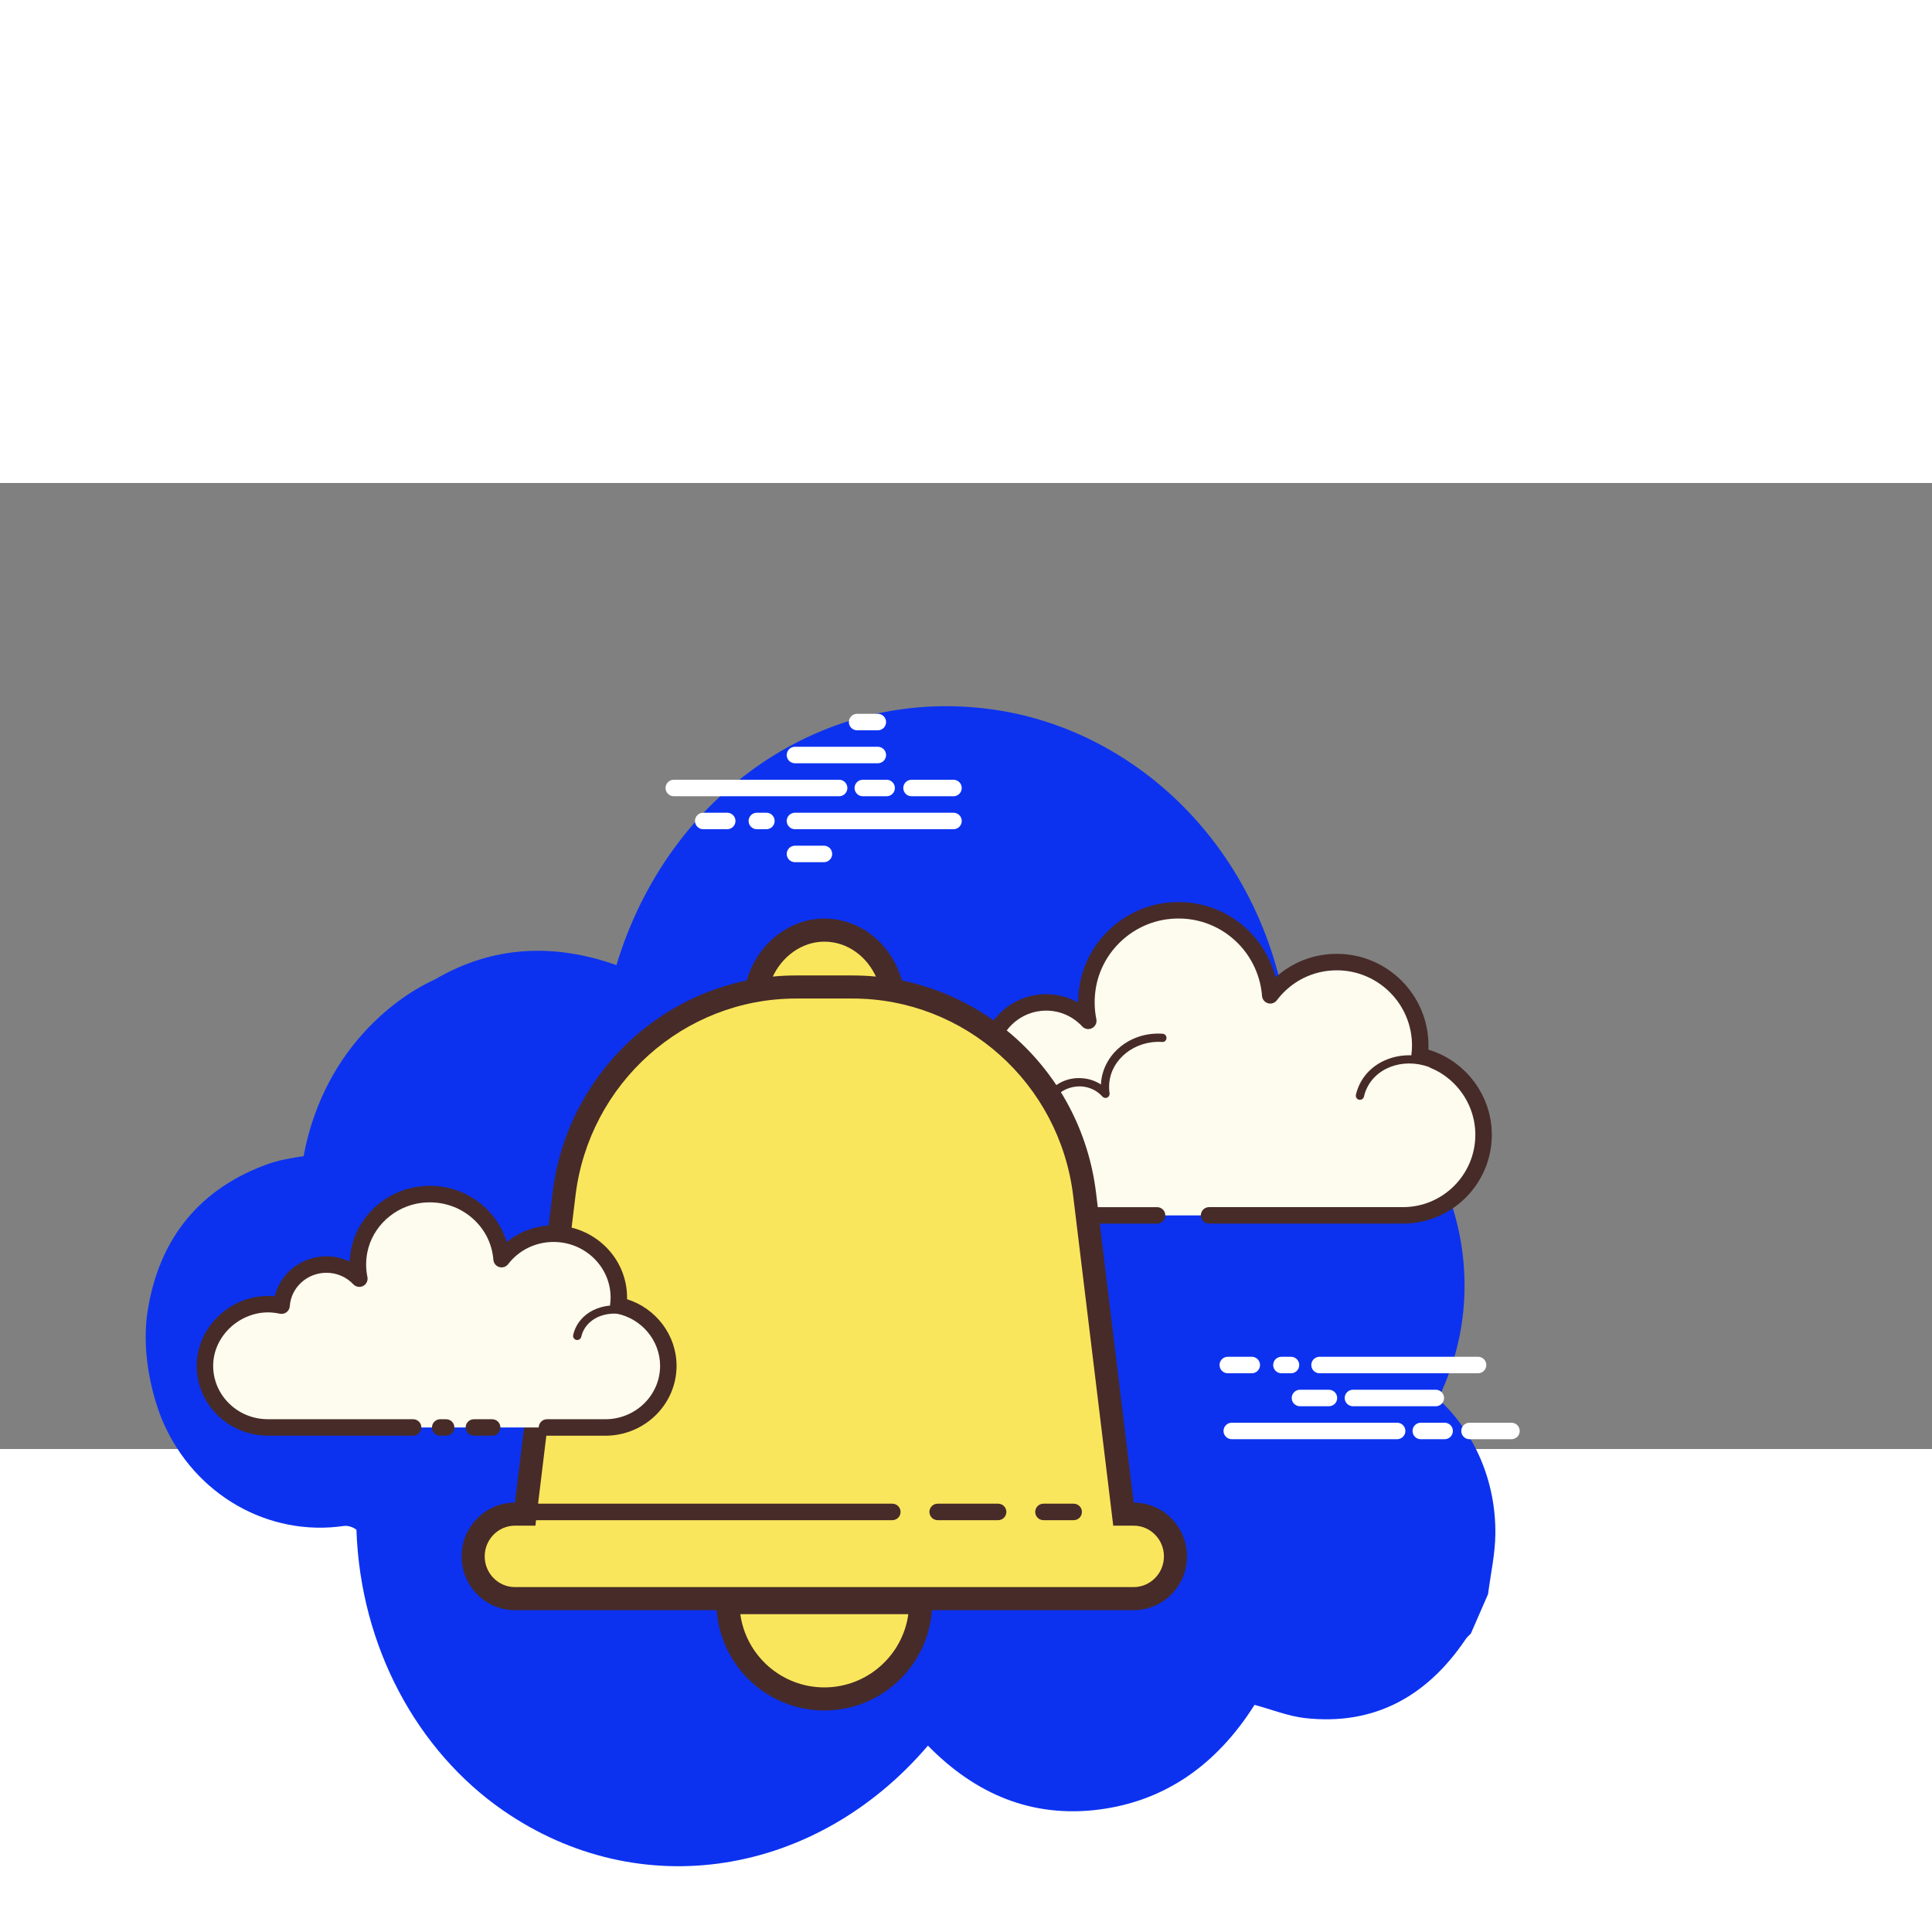 <svg xmlns="http://www.w3.org/2000/svg" x="0px" y="0px" width="100" height="100" viewBox="0,0,300,150">
<rect x="0" y="0" width="300" height="150" fill="#808080" stroke="none"/>
<g fill="none" fill-rule="nonzero" stroke="none" stroke-width="1" stroke-linecap="butt" stroke-linejoin="miter" stroke-miterlimit="10" stroke-dasharray="" stroke-dashoffset="0" font-family="none" font-weight="none" font-size="none" text-anchor="none" style="mix-blend-mode: normal"><g transform="scale(2.56,2.56)"><path d="M87.234,55.551c0.3,-0.616 0.566,-1.264 0.796,-1.943c2.633,-7.77 -1.349,-17.078 -9.733,-19.325c-0.906,-11.383 -8.906,-19.193 -17.941,-20.525c-10.341,-1.525 -19.814,5.044 -22.966,15.485c-3.799,-1.346 -7.501,-1.182 -10.99,0.857c-1.583,0.732 -3.031,1.812 -4.33,3.233c-1.907,2.086 -3.147,4.719 -3.652,7.495c-0.748,0.118 -1.483,0.236 -2.176,0.484c-4.04,1.449 -6.589,4.431 -7.288,8.923c-0.435,2.797 0.443,5.587 0.933,6.714c1.935,4.455 6.422,6.98 10.981,6.312c0.227,-0.033 0.557,0.069 0.752,0.233c0.241,7.12 3.698,13.417 8.884,17.014c8.321,5.772 19.027,3.994 25.781,-3.921c2.894,2.96 6.338,4.398 10.384,3.876c4.023,-0.519 7.147,-2.739 9.426,-6.349c1.053,0.283 2.051,0.691 3.083,0.804c4.042,0.442 7.297,-1.184 9.732,-4.8c0.083,-0.124 0.203,-0.219 0.306,-0.328c0.348,-0.798 0.696,-1.596 1.044,-2.394c0.155,-1.211 0.429,-2.423 0.443,-3.632c0.039,-3.256 -1.292,-6.224 -3.469,-8.213z" fill="#0c32f0"></path><path d="M73.337,44.423c0,0 11.691,0 11.762,0c2.7,0 4.888,-2.189 4.888,-4.889c0,-2.355 -1.666,-4.321 -3.884,-4.784c0.026,-0.206 0.043,-0.415 0.043,-0.628c0,-2.796 -2.267,-5.063 -5.063,-5.063c-1.651,0 -3.113,0.794 -4.037,2.017c-0.236,-3.113 -3.017,-5.514 -6.27,-5.116c-2.379,0.291 -4.346,2.13 -4.784,4.486c-0.14,0.756 -0.126,1.489 0.014,2.177c-0.638,-0.687 -1.546,-1.119 -2.557,-1.119c-1.85,0 -3.361,1.441 -3.48,3.261c-0.84,-0.186 -1.754,-0.174 -2.717,0.188c-1.84,0.691 -3.15,2.423 -3.227,4.387c-0.109,2.789 2.12,5.085 4.885,5.085c0.21,0 0.948,0 1.118,0h10.151" fill="#fdfcef"></path><path d="M85.099,44.923h-11.762c-0.276,0 -0.5,-0.224 -0.5,-0.5c0,-0.276 0.224,-0.5 0.5,-0.5h11.762c2.42,0 4.389,-1.969 4.389,-4.389c0,-2.066 -1.466,-3.873 -3.486,-4.295c-0.255,-0.053 -0.426,-0.293 -0.394,-0.552c0.023,-0.186 0.039,-0.374 0.039,-0.565c0,-2.517 -2.047,-4.563 -4.562,-4.563c-1.438,0 -2.765,0.663 -3.638,1.818c-0.125,0.166 -0.338,0.237 -0.54,0.178c-0.199,-0.059 -0.342,-0.234 -0.357,-0.441c-0.104,-1.377 -0.779,-2.671 -1.85,-3.549c-1.083,-0.888 -2.456,-1.282 -3.86,-1.109c-2.166,0.266 -3.956,1.943 -4.353,4.081c-0.124,0.667 -0.12,1.335 0.013,1.986c0.044,0.22 -0.062,0.442 -0.262,0.544c-0.2,0.104 -0.443,0.06 -0.595,-0.104c-0.575,-0.618 -1.353,-0.959 -2.19,-0.959c-1.569,0 -2.878,1.228 -2.981,2.794c-0.01,0.146 -0.082,0.279 -0.199,0.366c-0.117,0.089 -0.268,0.12 -0.408,0.089c-0.841,-0.185 -1.637,-0.132 -2.433,0.167c-1.669,0.627 -2.835,2.209 -2.903,3.938c-0.047,1.207 0.387,2.35 1.221,3.218c0.835,0.869 1.959,1.348 3.164,1.348h11.269c0.276,0 0.5,0.224 0.5,0.5c0,0.276 -0.224,0.5 -0.5,0.5h-11.271c-1.479,0 -2.858,-0.588 -3.884,-1.654c-1.025,-1.066 -1.558,-2.469 -1.5,-3.95c0.083,-2.126 1.51,-4.069 3.55,-4.835c0.8,-0.301 1.626,-0.398 2.468,-0.299c0.377,-1.822 1.998,-3.182 3.905,-3.182c0.684,0 1.354,0.18 1.944,0.51c0,-0.386 0.035,-0.772 0.106,-1.159c0.477,-2.562 2.621,-4.573 5.215,-4.891c1.679,-0.205 3.32,0.266 4.616,1.328c1.003,0.823 1.716,1.951 2.038,3.193c1.012,-0.916 2.319,-1.426 3.714,-1.426c3.067,0 5.562,2.496 5.562,5.563c0,0.083 -0.002,0.166 -0.007,0.248c2.254,0.673 3.848,2.776 3.848,5.164c0.001,2.973 -2.416,5.389 -5.388,5.389z" fill="#472b29"></path><path d="M70.504,33.655c-1.808,-0.119 -3.365,1.13 -3.476,2.789c-0.014,0.206 -0.005,0.409 0.025,0.606c-0.349,-0.394 -0.865,-0.661 -1.458,-0.7c-1.085,-0.071 -2.022,0.645 -2.158,1.62c-0.197,-0.054 -0.403,-0.09 -0.616,-0.104c-1.582,-0.104 -2.944,0.989 -3.042,2.441" fill="#fdfcef"></path><path d="M59.78,40.556c-0.006,0 -0.012,0 -0.017,-0.001c-0.138,-0.009 -0.242,-0.128 -0.233,-0.266c0.107,-1.587 1.588,-2.789 3.308,-2.674c0.137,0.009 0.273,0.026 0.409,0.053c0.274,-0.968 1.256,-1.645 2.366,-1.567c0.425,0.027 0.823,0.159 1.164,0.382c0,-0.019 0.002,-0.037 0.003,-0.056c0.12,-1.795 1.787,-3.16 3.742,-3.021c0.138,0.009 0.242,0.128 0.233,0.266c-0.009,0.138 -0.124,0.255 -0.266,0.232c-1.651,-0.105 -3.108,1.037 -3.21,2.557c-0.012,0.184 -0.004,0.37 0.023,0.553c0.017,0.109 -0.041,0.217 -0.141,0.264c-0.1,0.047 -0.219,0.022 -0.293,-0.061c-0.323,-0.365 -0.78,-0.584 -1.287,-0.617c-0.951,-0.034 -1.775,0.556 -1.894,1.404c-0.01,0.071 -0.05,0.135 -0.11,0.175c-0.06,0.039 -0.133,0.051 -0.204,0.032c-0.187,-0.051 -0.377,-0.083 -0.567,-0.097c-1.44,-0.092 -2.687,0.896 -2.775,2.209c-0.011,0.132 -0.121,0.233 -0.251,0.233z" fill="#472b29"></path><path d="M87.079,35.323c-1.699,-0.801 -3.664,-0.234 -4.389,1.267c-0.09,0.186 -0.157,0.379 -0.201,0.574" fill="#fdfcef"></path><path d="M82.489,37.414c-0.018,0 -0.037,-0.002 -0.056,-0.006c-0.134,-0.031 -0.219,-0.165 -0.188,-0.3c0.049,-0.217 0.123,-0.428 0.219,-0.627c0.783,-1.621 2.902,-2.239 4.721,-1.385c0.125,0.06 0.179,0.208 0.12,0.333c-0.059,0.126 -0.209,0.176 -0.333,0.12c-1.574,-0.744 -3.394,-0.227 -4.058,1.149c-0.08,0.165 -0.141,0.34 -0.182,0.521c-0.026,0.117 -0.129,0.195 -0.243,0.195z" fill="#472b29"></path><path d="M50.899,19h-10.03c-0.276,0 -0.5,-0.224 -0.5,-0.5c0,-0.276 0.224,-0.5 0.5,-0.5h10.03c0.276,0 0.5,0.224 0.5,0.5c0,0.276 -0.223,0.5 -0.5,0.5zM54.28,18.5c0,-0.276 -0.224,-0.5 -0.5,-0.5h-1.446c-0.276,0 -0.5,0.224 -0.5,0.5c0,0.276 0.224,0.5 0.5,0.5h1.446c0.277,0 0.5,-0.224 0.5,-0.5zM58.335,18.5c0,-0.276 -0.224,-0.5 -0.5,-0.5h-2.546c-0.276,0 -0.5,0.224 -0.5,0.5c0,0.276 0.224,0.5 0.5,0.5h2.546c0.277,0 0.5,-0.224 0.5,-0.5zM58.335,20.5c0,-0.276 -0.224,-0.5 -0.5,-0.5h-9.616c-0.276,0 -0.5,0.224 -0.5,0.5c0,0.276 0.224,0.5 0.5,0.5h9.616c0.277,0 0.5,-0.224 0.5,-0.5zM46.987,20.5c0,-0.276 -0.224,-0.5 -0.5,-0.5h-0.58c-0.276,0 -0.5,0.224 -0.5,0.5c0,0.276 0.224,0.5 0.5,0.5h0.58c0.276,0 0.5,-0.224 0.5,-0.5zM44.611,20.5c0,-0.276 -0.224,-0.5 -0.5,-0.5h-1.457c-0.276,0 -0.5,0.224 -0.5,0.5c0,0.276 0.224,0.5 0.5,0.5h1.457c0.276,0 0.5,-0.224 0.5,-0.5zM53.746,16.5c0,-0.276 -0.224,-0.5 -0.5,-0.5h-5.027c-0.276,0 -0.5,0.224 -0.5,0.5c0,0.276 0.224,0.5 0.5,0.5h5.027c0.277,0 0.5,-0.224 0.5,-0.5zM53.746,14.5c0,-0.276 -0.224,-0.5 -0.5,-0.5h-1.257c-0.276,0 -0.5,0.224 -0.5,0.5c0,0.276 0.224,0.5 0.5,0.5h1.257c0.277,0 0.5,-0.224 0.5,-0.5zM50.477,22.5c0,-0.276 -0.224,-0.5 -0.5,-0.5h-1.758c-0.276,0 -0.5,0.224 -0.5,0.5c0,0.276 0.224,0.5 0.5,0.5h1.758c0.277,0 0.5,-0.224 0.5,-0.5zM84.744,58h-10.03c-0.276,0 -0.5,-0.224 -0.5,-0.5c0,-0.276 0.224,-0.5 0.5,-0.5h10.031c0.276,0 0.5,0.224 0.5,0.5c0,0.276 -0.224,0.5 -0.501,0.5zM88.125,57.5c0,-0.276 -0.224,-0.5 -0.5,-0.5h-1.446c-0.276,0 -0.5,0.224 -0.5,0.5c0,0.276 0.224,0.5 0.5,0.5h1.446c0.277,0 0.5,-0.224 0.5,-0.5zM92.18,57.5c0,-0.276 -0.224,-0.5 -0.5,-0.5h-2.546c-0.276,0 -0.5,0.224 -0.5,0.5c0,0.276 0.224,0.5 0.5,0.5h2.546c0.276,0 0.5,-0.224 0.5,-0.5zM90.154,53.5c0,-0.276 -0.224,-0.5 -0.5,-0.5h-9.616c-0.276,0 -0.5,0.224 -0.5,0.5c0,0.276 0.224,0.5 0.5,0.5h9.616c0.276,0 0.5,-0.224 0.5,-0.5zM78.806,53.5c0,-0.276 -0.224,-0.5 -0.5,-0.5h-0.58c-0.276,0 -0.5,0.224 -0.5,0.5c0,0.276 0.224,0.5 0.5,0.5h0.58c0.277,0 0.5,-0.224 0.5,-0.5zM76.429,53.5c0,-0.276 -0.224,-0.5 -0.5,-0.5h-1.456c-0.276,0 -0.5,0.224 -0.5,0.5c0,0.276 0.224,0.5 0.5,0.5h1.456c0.277,0 0.5,-0.224 0.5,-0.5zM87.591,55.5c0,-0.276 -0.224,-0.5 -0.5,-0.5h-5.027c-0.276,0 -0.5,0.224 -0.5,0.5c0,0.276 0.224,0.5 0.5,0.5h5.027c0.276,0 0.5,-0.224 0.5,-0.5zM87.591,53.5c0,-0.276 -0.224,-0.5 -0.5,-0.5h-1.257c-0.276,0 -0.5,0.224 -0.5,0.5c0,0.276 0.224,0.5 0.5,0.5h1.257c0.276,0 0.5,-0.224 0.5,-0.5zM81.108,55.5c0,-0.276 -0.224,-0.5 -0.5,-0.5h-1.758c-0.276,0 -0.5,0.224 -0.5,0.5c0,0.276 0.224,0.5 0.5,0.5h1.758c0.277,0 0.5,-0.224 0.5,-0.5z" fill="#ffffff"></path><path d="M54.125,30.735c-0.428,-2.07 -2.112,-3.615 -4.125,-3.615c-2.013,0 -3.698,1.545 -4.125,3.615z" fill="#f9e65c"></path><path d="M54.984,31.435h-9.968l0.173,-0.842c0.499,-2.418 2.522,-4.173 4.811,-4.173c2.325,0 4.303,1.716 4.811,4.173zM46.829,30.034h6.345c-0.579,-1.337 -1.793,-2.214 -3.174,-2.214c-1.356,0 -2.587,0.893 -3.171,2.214z" fill="#472b29"></path><g><path d="M50,73.755c-3.223,0 -5.844,-2.622 -5.844,-5.844h11.688c0,3.222 -2.621,5.844 -5.844,5.844z" fill="#f9e65c"></path><path d="M50,74.455c-3.608,0 -6.544,-2.936 -6.544,-6.544v-0.7h13.088v0.7c0,3.609 -2.936,6.544 -6.544,6.544zM44.904,68.611c0.342,2.506 2.497,4.443 5.096,4.443c2.599,0 4.754,-1.938 5.096,-4.443z" fill="#472b29"></path></g><g><path d="M31.235,67.67c-1.398,0 -2.535,-1.149 -2.535,-2.563c0,-1.414 1.137,-2.563 2.535,-2.563h0.62l2.357,-19.406c0.87,-7.165 6.921,-12.568 14.077,-12.568h3.422c7.155,0 13.207,5.403 14.077,12.568l2.356,19.406h0.62c1.398,0 2.535,1.149 2.535,2.563c0,1.414 -1.137,2.563 -2.535,2.563z" fill="#f9e65c"></path><path d="M51.711,31.27c6.802,0 12.555,5.139 13.382,11.953l2.282,18.79l0.149,1.231h1.24c1.012,0 1.835,0.836 1.835,1.863c0,1.027 -0.823,1.863 -1.835,1.863h-37.529c-1.012,0 -1.835,-0.836 -1.835,-1.863c0,-1.027 0.823,-1.863 1.835,-1.863h1.24l0.15,-1.231l2.282,-18.79c0.827,-6.815 6.58,-11.953 13.382,-11.953h3.422M51.711,29.87h-3.422c-7.519,0 -13.858,5.657 -14.772,13.185l-2.282,18.79c-1.787,0 -3.235,1.461 -3.235,3.263c0,1.802 1.449,3.263 3.235,3.263h37.529c1.787,0 3.235,-1.461 3.235,-3.263c0,-1.802 -1.449,-3.263 -3.235,-3.263l-2.282,-18.79c-0.912,-7.528 -7.251,-13.185 -14.771,-13.185z" fill="#472b29"></path></g><g fill="#472b29"><path d="M54.125,62.911h-22.917c-0.276,0 -0.5,-0.224 -0.5,-0.5c0,-0.276 0.224,-0.5 0.5,-0.5h22.917c0.276,0 0.5,0.224 0.5,0.5c0,0.276 -0.224,0.5 -0.5,0.5z"></path></g><g fill="#472b29"><path d="M60.542,62.911h-3.667c-0.276,0 -0.5,-0.224 -0.5,-0.5c0,-0.276 0.224,-0.5 0.5,-0.5h3.667c0.276,0 0.5,0.224 0.5,0.5c0,0.276 -0.224,0.5 -0.5,0.5z"></path></g><g fill="#472b29"><path d="M65.125,62.911h-1.833c-0.276,0 -0.5,-0.224 -0.5,-0.5c0,-0.276 0.224,-0.5 0.5,-0.5h1.833c0.276,0 0.5,0.224 0.5,0.5c0,0.276 -0.224,0.5 -0.5,0.5z"></path></g><g><path d="M33.178,57.287c1.883,0 3.517,0 3.54,0c2.11,0 3.821,-1.674 3.821,-3.739c0,-1.802 -1.302,-3.305 -3.035,-3.66c0.02,-0.158 0.034,-0.317 0.034,-0.48c0,-2.139 -1.772,-3.873 -3.957,-3.873c-1.29,0 -2.433,0.607 -3.155,1.543c-0.185,-2.381 -2.358,-4.218 -4.9,-3.913c-1.859,0.223 -3.397,1.629 -3.739,3.431c-0.11,0.578 -0.098,1.139 0.011,1.665c-0.498,-0.525 -1.208,-0.856 -1.998,-0.856c-1.446,0 -2.627,1.102 -2.72,2.494c-0.657,-0.142 -1.371,-0.133 -2.123,0.143c-1.438,0.528 -2.462,1.853 -2.522,3.356c-0.085,2.133 1.657,3.889 3.818,3.889c0.164,0 0.741,0 0.874,0h7.934M26.701,57.287h0.36" fill="#fdfcef"></path><path d="M36.718,57.788h-3.54c-0.276,0 -0.5,-0.224 -0.5,-0.5c0,-0.276 0.224,-0.5 0.5,-0.5h3.54c1.831,0 3.321,-1.453 3.321,-3.239c0,-1.524 -1.108,-2.858 -2.636,-3.17c-0.256,-0.053 -0.429,-0.294 -0.396,-0.554c0.018,-0.137 0.03,-0.275 0.03,-0.417c0,-1.86 -1.551,-3.373 -3.457,-3.373c-1.092,0 -2.098,0.491 -2.76,1.349c-0.126,0.164 -0.341,0.231 -0.539,0.174c-0.198,-0.06 -0.339,-0.234 -0.355,-0.44c-0.079,-1.02 -0.565,-1.944 -1.369,-2.604c-0.829,-0.68 -1.885,-0.979 -2.973,-0.853c-1.646,0.197 -3.006,1.442 -3.307,3.027c-0.094,0.495 -0.091,0.99 0.009,1.472c0.045,0.219 -0.06,0.441 -0.258,0.545c-0.197,0.102 -0.44,0.063 -0.594,-0.1c-0.428,-0.451 -1.009,-0.7 -1.635,-0.7c-1.169,0 -2.145,0.891 -2.221,2.027c-0.01,0.146 -0.082,0.278 -0.198,0.366c-0.116,0.087 -0.264,0.12 -0.406,0.089c-0.639,-0.138 -1.243,-0.098 -1.846,0.125c-1.262,0.463 -2.144,1.631 -2.195,2.905c-0.035,0.876 0.283,1.709 0.895,2.346c0.635,0.66 1.496,1.024 2.423,1.024h8.807c0.276,0 0.5,0.224 0.5,0.5c0,0.276 -0.224,0.5 -0.5,0.5h-8.807c-1.185,0 -2.331,-0.485 -3.144,-1.331c-0.803,-0.836 -1.219,-1.929 -1.173,-3.078c0.067,-1.675 1.212,-3.204 2.849,-3.806c0.61,-0.225 1.24,-0.304 1.88,-0.244c0.344,-1.396 1.629,-2.424 3.135,-2.424c0.493,0 0.977,0.113 1.414,0.323c0.009,-0.242 0.037,-0.484 0.083,-0.727c0.381,-2.009 2.096,-3.585 4.17,-3.833c1.365,-0.167 2.685,0.218 3.726,1.071c0.748,0.613 1.278,1.409 1.546,2.302c0.791,-0.648 1.786,-1.007 2.842,-1.007c2.458,0 4.457,1.962 4.457,4.373c0,0.034 0,0.068 -0.001,0.103c1.764,0.555 3.003,2.188 3.003,4.038c0.001,2.339 -1.937,4.241 -4.32,4.241zM27.061,57.788h-0.36c-0.276,0 -0.5,-0.224 -0.5,-0.5c0,-0.276 0.224,-0.5 0.5,-0.5h0.36c0.276,0 0.5,0.224 0.5,0.5c0,0.276 -0.224,0.5 -0.5,0.5z" fill="#472b29"></path><g fill="#472b29"><path d="M35.011,51.984c-0.018,0 -0.036,-0.002 -0.055,-0.006c-0.135,-0.03 -0.22,-0.164 -0.189,-0.299c0.037,-0.164 0.094,-0.325 0.17,-0.479c0.604,-1.224 2.272,-1.677 3.722,-1.007c0.125,0.058 0.18,0.206 0.122,0.331c-0.058,0.126 -0.207,0.179 -0.332,0.122c-1.201,-0.556 -2.577,-0.208 -3.063,0.774c-0.058,0.118 -0.102,0.242 -0.13,0.367c-0.027,0.118 -0.13,0.197 -0.245,0.197z"></path></g><g fill="#472b29"><path d="M29.852,57.788h-1.107c-0.276,0 -0.5,-0.224 -0.5,-0.5c0,-0.276 0.224,-0.5 0.5,-0.5h1.107c0.276,0 0.5,0.224 0.5,0.5c0,0.276 -0.223,0.5 -0.5,0.5z"></path></g></g></g></g>
</svg>